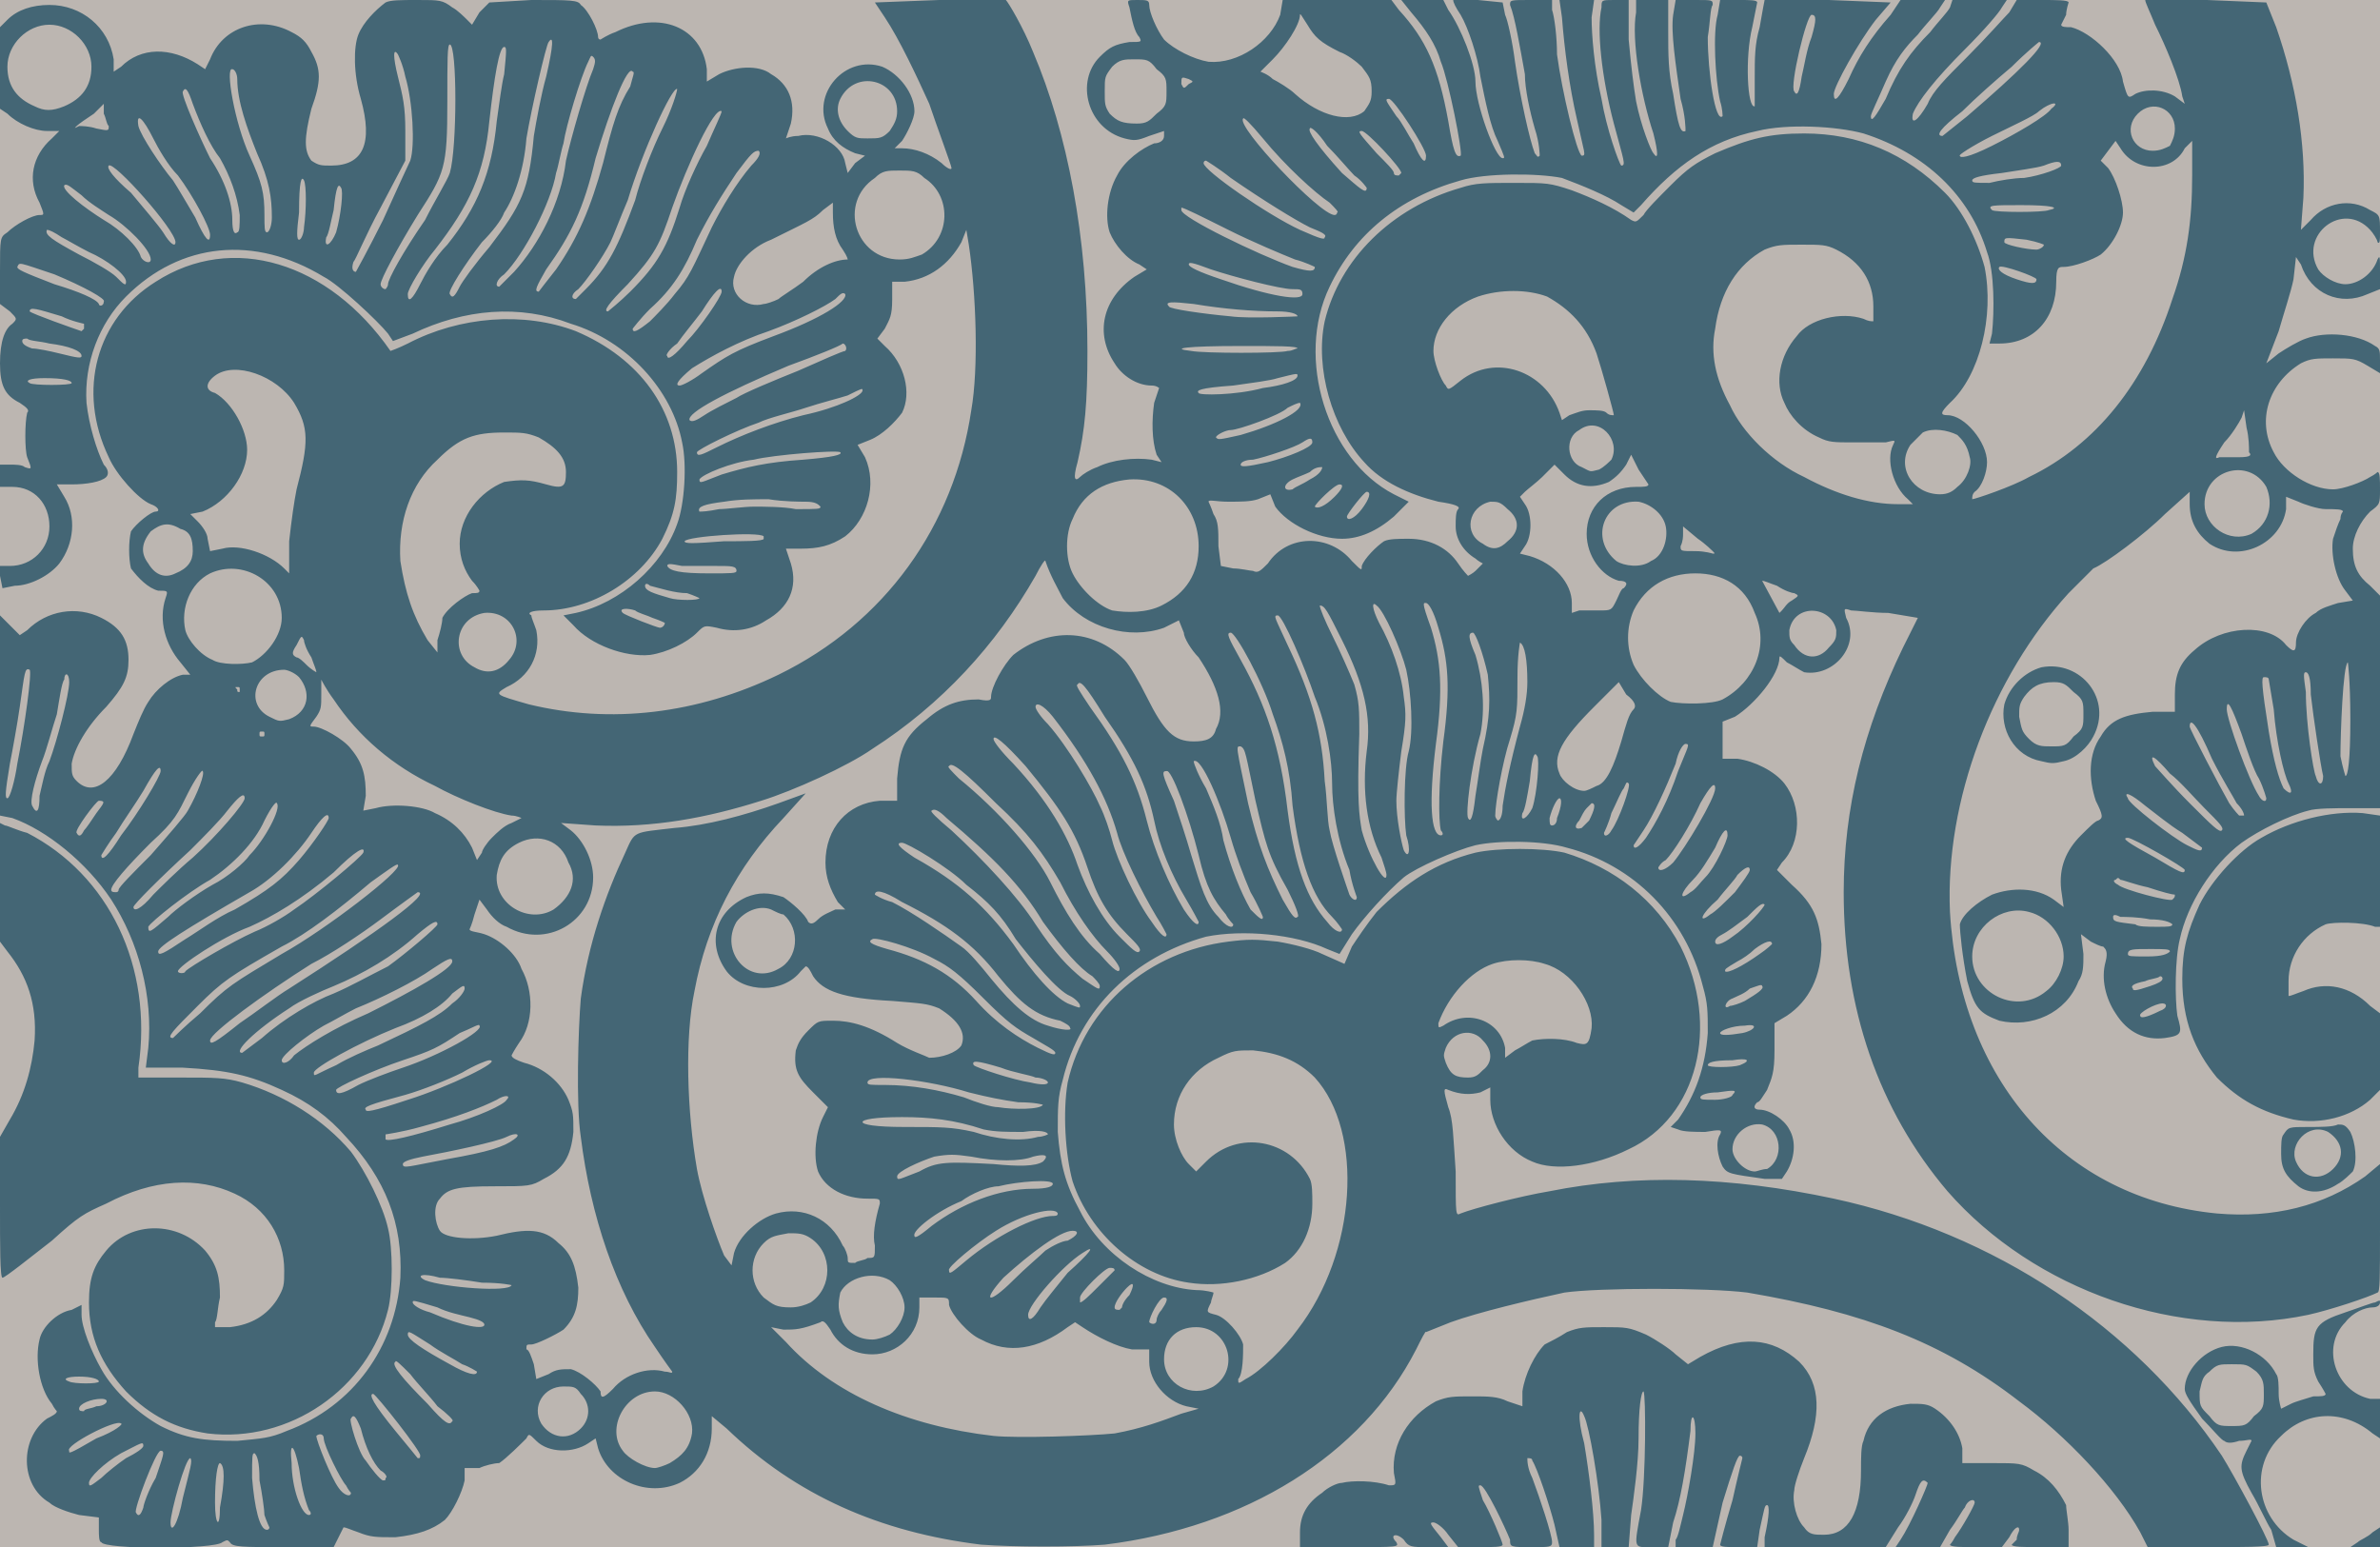 <?xml version="1.0" standalone="no"?>

<!DOCTYPE svg PUBLIC "-//W3C//DTD SVG 20010904//EN"

 "http://www.w3.org/TR/2001/REC-SVG-20010904/DTD/svg10.dtd">

<svg version="1.0" xmlns="http://www.w3.org/2000/svg"

 width="963pt" height="626pt" viewBox="0 0 963 626"

 preserveAspectRatio="xMidYMid meet">

<path fill="#bcb6b1" stroke="none" d="
M0 313

L0 0

L482 0

L963 0

L963 313

L963 626

L482 626

L0 626

L0 313

Z

"/>

<path fill="#446675" stroke="none" d="
M41 624

C40 624 40 621 40 619

L40 614

L32 613

C28 612 22 610 20 608

C8 601 8 582 19 574

C21 573 23 572 23 571

C23 571 22 570 21 568

C16 562 14 550 16 542

C17 537 23 531 29 530

L33 528

L33 532

C33 537 37 547 41 554

C46 563 56 572 65 577

C75 582 82 583 96 583

C106 582 109 582 116 579

C143 569 160 545 162 517

C163 495 156 477 140 460

C133 452 125 446 114 441

C101 435 92 433 74 432

L59 432

L60 424

C62 403 56 381 45 364

C35 349 19 336 5 331

L0 330

L0 289

L0 249

L4 253

L8 257

L11 255

C19 247 31 245 41 250

C49 254 52 259 52 267

C52 274 50 278 43 286

C35 294 30 303 29 309

C29 313 29 314 31 316

C38 323 47 316 54 297

C56 292 58 287 60 284

C63 279 69 274 74 273

L77 273

L73 268

C67 261 64 251 67 242

C68 239 68 239 64 239

C60 238 56 234 53 230

C52 226 52 219 53 215

C55 212 61 207 63 207

C65 207 64 205 61 204

C56 202 47 192 44 185

C31 158 39 129 63 114

C94 94 133 106 158 142

C158 142 161 141 165 139

C186 128 212 126 233 134

C259 145 274 166 274 191

C274 202 273 208 268 218

C259 235 239 247 220 247

C215 247 213 248 215 249

C215 250 216 252 217 255

C219 265 214 274 205 278

C200 281 200 281 214 285

C247 293 282 289 315 273

C358 252 386 213 393 166

C396 149 395 119 392 99

L391 93

L389 98

C384 107 376 113 366 114

L361 114

L361 121

C361 128 360 129 358 133

L355 137

L358 140

C366 147 369 159 365 167

C362 171 357 176 352 178

L347 180

L350 185

C355 196 351 210 342 217

C336 221 331 222 324 222

L318 222

L320 228

C323 238 319 246 310 251

C304 255 297 256 290 254

C285 253 285 253 282 256

C278 260 270 264 263 265

C253 266 239 261 232 253

L228 249

L233 248

C251 244 268 229 274 212

C277 204 278 188 276 179

C272 158 254 138 231 131

C210 123 188 125 167 135

L159 138

L157 135

C153 130 137 115 131 112

C103 95 73 98 51 120

C40 131 34 147 35 163

C36 172 39 182 42 188

C44 190 44 192 43 193

C41 195 35 196 29 196

L23 196

L26 201

C31 209 30 220 24 228

C20 233 12 237 6 237

L1 238

L0 233

L0 229

L4 229

C13 229 20 222 20 213

C20 204 14 197 5 197

L0 197

L0 193

L0 188

L4 188

C6 188 9 188 10 189

C13 190 13 190 11 185

C10 182 10 171 11 167

C12 166 11 165 8 163

C2 160 0 156 0 147

C0 138 2 133 5 131

C7 129 7 129 4 126

L0 123

L0 110

C0 96 0 96 3 94

C6 91 13 87 16 87

C18 87 18 87 16 82

C11 73 13 63 21 56

L24 53

L19 53

C14 53 7 50 3 46

L0 44

L0 27

L0 11

L3 8

C7 4 13 2 20 2

C33 2 44 11 46 24

L46 29

L49 27

C57 19 69 19 80 26

L83 28

L85 24

C90 11 105 6 118 13

C122 15 124 17 126 21

C130 28 130 33 126 44

C123 56 123 61 126 65

C129 67 130 67 134 67

C147 67 151 58 146 40

C143 30 143 19 145 14

C147 9 152 4 156 1

C158 0 162 0 169 0

C178 0 179 0 183 3

C185 4 188 7 189 8

L191 10

L194 5

L198 1

L215 0

C231 0 234 0 235 2

C238 4 242 12 242 15

C242 15 242 16 243 16

C243 16 246 14 249 13

C267 4 284 11 286 28

L286 33

L291 30

C297 27 307 26 312 30

C319 34 322 41 320 50

C319 53 318 56 318 56

C318 56 320 55 323 55

C331 53 341 59 342 66

L343 70

L346 66

L350 63

L346 62

C341 60 337 57 335 52

C328 38 342 22 357 27

C364 30 370 38 370 45

C370 48 367 54 365 57

L362 60

L365 60

C370 60 376 62 381 66

C383 68 385 69 385 68

C385 67 379 51 376 42

C371 31 364 16 358 7

L354 1

L380 0

C394 0 406 0 407 0

C408 1 414 11 418 21

C432 54 440 96 440 142

C440 163 439 174 436 187

C434 194 435 195 437 193

C438 192 441 190 444 189

C450 186 459 185 466 186

L470 187

L468 184

C466 178 466 170 467 163

C468 160 469 157 469 157

C469 157 468 156 466 156

C460 156 454 152 451 147

C443 135 446 121 459 112

L464 109

L461 107

C456 105 451 99 449 94

C447 88 448 78 452 71

C455 65 462 60 467 58

C469 58 471 57 471 55

L471 53

L465 55

C460 57 459 57 455 56

C440 52 435 33 445 23

C449 19 451 18 457 17

C462 17 462 17 461 15

C459 13 458 8 457 3

C456 0 456 0 460 0

C464 0 465 0 465 2

C465 5 468 12 471 16

C475 20 483 24 489 25

C501 26 514 17 518 6

L519 0

L541 0

L563 0

L566 4

C577 16 582 27 586 49

C588 61 589 64 591 63

C592 62 586 32 583 25

C581 18 577 12 571 5

L567 0

L575 0

L584 0

L586 4

C591 11 597 26 597 33

C597 42 605 64 608 64

C609 64 609 64 606 57

C603 51 601 41 599 31

C598 23 594 11 591 6

C589 3 588 1 588 0

C588 0 592 0 598 0

L608 1

L609 6

C610 8 612 17 613 25

C615 39 619 57 621 62

C622 63 622 64 623 63

C623 63 623 58 621 52

C619 45 617 36 617 30

C615 19 613 7 611 2

C611 0 611 0 619 0

L628 0

L628 4

C629 7 630 15 630 22

C632 37 638 62 640 63

C642 63 641 62 638 48

C635 35 633 20 632 7

L631 0

L638 0

L645 0

L644 7

C644 14 645 27 648 40

C650 52 655 66 656 67

C658 67 657 65 653 50

C648 31 646 12 648 3

C648 0 648 0 653 0

L659 0

L659 16

C660 27 661 35 662 41

C664 51 668 61 669 62

C671 65 671 62 669 54

C664 39 660 16 662 5

L662 0

L668 0

L675 0

L675 13

C675 22 675 29 677 38

C679 51 680 54 682 53

C682 52 682 47 680 40

C678 26 676 13 677 6

L678 0

L686 0

C693 0 693 0 693 2

C692 3 692 9 691 15

C691 29 694 50 697 47

C697 47 697 44 696 41

C694 32 693 13 695 6

L696 0

L704 0

C708 0 711 0 711 1

C711 1 710 6 709 11

C706 23 707 44 710 43

C710 43 710 38 710 32

C710 23 710 18 712 11

C713 5 714 0 714 0

C715 0 726 0 740 0

L765 1

L759 8

C752 17 742 35 742 38

C742 42 744 40 748 32

C752 23 757 15 765 6

L769 0

L778 0

L787 0

L785 3

C784 5 779 10 776 14

C771 19 767 24 763 33

C760 40 757 46 757 47

C757 50 759 47 763 40

C768 28 773 21 781 13

C784 9 788 5 789 3

L790 0

L801 0

L812 0

L810 3

C809 5 803 12 795 20

C783 32 776 41 774 46

C773 51 776 49 780 42

C782 37 787 32 796 23

C804 15 811 7 813 5

L816 0

L826 0

C832 0 837 0 837 1

C837 1 836 4 836 6

C835 8 834 10 834 10

C834 11 836 11 838 11

C846 13 858 24 859 33

C861 40 861 40 864 38

C868 36 875 36 880 39

L884 42

L883 39

C882 32 876 18 872 10

C870 5 868 1 868 0

C868 0 879 0 893 0

L917 1

L921 11

C929 34 933 58 932 80

L931 93

L935 89

C941 82 951 80 959 85

C963 87 963 87 963 94

C963 97 963 99 962 98

C962 97 960 94 959 93

C948 81 930 95 938 109

C940 112 945 115 949 115

C954 115 960 111 962 105

C963 103 963 104 963 110

L963 117

L958 119

C947 124 935 119 931 107

L929 104

L928 113

C927 118 924 127 922 134

L917 147

L922 143

C925 141 930 138 933 137

C941 134 954 135 961 140

C963 141 963 142 963 146

L963 151

L958 148

C953 145 952 145 944 145

C937 145 935 145 931 147

C918 155 913 170 920 183

C924 191 935 198 944 198

C948 198 956 195 959 193

C961 192 962 191 962 191

C963 191 963 194 963 198

C963 204 963 204 959 207

C955 211 952 217 952 222

C952 229 954 233 959 237

L963 241

L963 284

L963 327

L951 327

C945 327 937 327 934 328

C926 330 914 336 907 341

C895 350 885 366 882 380

C880 388 880 404 881 411

C883 418 883 419 876 420

C868 421 861 418 856 410

C852 404 850 396 852 389

C853 385 852 384 851 383

C850 383 848 382 846 381

L842 378

L843 386

C843 391 843 394 841 397

C836 410 822 416 809 413

C801 410 799 408 796 397

C794 387 793 377 793 374

C794 370 800 365 806 362

C814 359 824 359 831 364

L835 367

L834 360

C833 351 836 344 842 338

C845 335 848 332 849 332

C851 331 851 330 848 324

C845 315 845 305 850 298

C854 291 860 289 871 288

L880 288

L880 281

C880 273 882 268 888 263

C899 253 918 252 925 261

C928 264 929 264 929 260

C929 256 933 250 937 248

C939 246 943 245 946 244

L952 243

L949 239

C945 234 943 224 944 218

C945 215 946 212 947 210

C947 208 948 207 948 207

C948 206 945 206 941 206

C938 206 932 204 930 203

L925 201

L925 206

C923 220 906 228 894 220

C889 216 886 211 886 204

L886 199

L876 208

C868 216 852 228 847 230

C847 230 842 235 837 240

C806 274 787 324 789 369

C793 437 835 485 897 491

C920 493 940 488 957 476

L963 471

L963 497

C963 517 963 523 962 523

C958 525 943 530 934 532

C882 543 823 522 788 482

C760 449 746 408 746 361

C746 327 754 295 770 262

L776 250

L764 248

C758 248 751 247 749 247

C746 246 746 246 747 250

C753 261 742 274 730 272

C728 271 725 269 723 268

C721 266 720 265 720 266

C720 273 710 285 702 290

L697 292

L697 299

L697 307

L703 307

C710 308 718 312 722 317

C729 326 729 341 721 349

L719 352

L725 358

C734 366 736 372 737 382

C737 395 732 405 723 411

L718 414

L718 425

C718 434 717 436 715 441

C713 444 712 446 711 446

C709 448 710 449 712 449

C716 449 722 453 724 457

C727 462 726 469 723 474

L721 477

L714 477

C700 475 699 475 697 472

C695 468 694 462 696 459

C697 457 696 457 690 458

C686 458 681 458 679 457

L676 456

L679 453

C686 443 690 432 691 418

C691 409 691 406 689 399

C682 371 661 350 634 343

C624 340 606 340 597 342

C589 344 573 351 568 355

C561 361 552 371 547 378

L542 386

L537 384

C524 378 503 376 488 379

C459 387 437 408 430 437

C428 444 428 448 428 458

C429 471 431 479 437 490

C446 508 466 521 484 522

C488 522 491 523 491 523

C491 524 490 526 490 527

C488 531 488 531 492 532

C496 533 502 540 503 544

C503 548 503 556 501 558

C501 560 501 560 504 558

C510 555 520 545 525 538

C549 507 552 458 532 436

C525 429 517 426 507 425

C500 425 499 425 493 428

C482 433 475 443 475 455

C475 461 478 468 481 471

L484 474

L488 470

C501 457 522 461 530 477

C531 479 531 483 531 487

C531 497 527 506 520 511

C509 518 494 521 481 519

C460 516 441 499 434 478

C431 467 430 450 432 438

C439 407 465 385 497 381

C505 380 508 380 517 381

C523 382 531 384 535 386

L544 390

L547 383

C549 380 553 374 557 369

C569 357 581 349 597 345

C606 343 624 343 633 345

C653 351 670 364 680 383

C696 415 687 452 659 465

C645 472 629 474 620 470

C610 466 603 455 603 445

L603 440

L599 442

C595 443 591 443 586 441

C584 440 584 441 586 448

C588 453 588 460 589 474

C589 492 589 492 591 491

C596 489 615 484 627 482

C662 475 700 476 742 485

C807 499 864 537 899 589

C904 597 918 623 918 625

C918 626 907 626 894 626

L869 626

L866 620

C856 602 836 581 817 567

C786 543 754 531 707 523

C691 521 647 521 633 523

C619 526 598 531 587 535

C582 537 577 539 577 539

C577 538 575 542 573 546

C551 589 504 618 447 625

C435 626 410 626 397 625

C356 620 322 605 294 578

L288 573

L288 578

C288 588 283 596 275 600

C262 606 246 599 242 586

L241 582

L238 584

C232 588 222 588 217 583

C214 580 214 580 213 582

C211 584 205 590 202 592

C200 592 196 593 194 594

L188 594

L188 599

C187 604 183 612 180 615

C175 619 169 621 160 622

C152 622 150 622 145 620

C142 619 140 618 139 618

C139 618 138 620 137 622

L135 626

L115 626

C98 626 94 626 93 624

C92 623 92 623 90 624

C87 627 42 627 41 624

Z

M109 618

C109 618 108 616 107 613

C107 611 106 604 105 599

C105 591 104 589 103 588

C102 588 102 589 102 598

C103 610 105 619 108 619

C108 619 109 619 109 618

Z

M74 606

C77 594 78 591 77 590

C75 590 69 612 69 616

C69 621 72 617 74 606

Z

M89 610

C91 599 91 593 89 592

C88 592 87 598 87 608

C87 617 89 619 89 610

Z

M58 610

C58 609 60 603 63 598

C66 589 67 587 65 587

C63 587 54 611 55 612

C56 614 57 613 58 610

Z

M125 611

C123 606 122 601 121 594

C119 584 117 583 118 592

C118 602 122 613 125 613

C126 613 126 612 125 611

Z

M142 604

C142 604 141 603 140 601

C138 599 131 585 131 582

C131 580 129 580 128 581

C128 583 134 598 137 602

C139 605 142 606 142 604

Z

M41 598

C43 596 48 592 51 590

C55 588 58 586 58 585

C58 583 57 584 49 588

C42 592 36 598 36 600

C36 602 37 601 41 598

Z

M156 598

C157 598 156 596 154 595

C151 592 148 586 146 578

C144 573 143 572 142 574

C141 574 145 588 148 591

C150 594 154 599 155 599

C156 599 156 599 156 598

Z

M271 592

C276 589 279 586 280 580

C281 572 273 563 265 563

C253 563 245 578 252 587

C254 590 261 594 265 594

C266 594 269 593 271 592

Z

M170 589

C171 588 152 564 151 564

C149 564 151 568 160 579

C165 585 169 590 169 590

C170 590 170 590 170 589

Z

M39 582

C47 579 50 576 49 576

C47 574 26 585 28 587

C28 588 27 589 39 582

Z

M451 580

C462 578 470 575 478 572

L485 570

L480 569

C472 567 465 559 465 551

L465 546

L458 546

C452 545 444 541 438 537

L435 535

L432 537

C420 546 408 548 397 542

C392 540 385 532 384 528

C384 525 384 525 378 525

L372 525

L372 529

C372 540 363 548 353 548

C345 548 339 544 336 538

C334 535 333 534 332 535

C324 538 322 538 317 538

L312 537

L318 543

C337 564 367 577 402 581

C412 582 441 581 451 580

Z

M235 578

C239 574 239 568 235 564

C233 561 232 561 228 561

C220 561 215 569 219 576

C223 582 230 583 235 578

Z

M183 575

C184 575 181 572 177 569

C174 565 169 560 166 556

C162 552 160 550 160 551

C158 552 163 558 173 568

C180 576 182 577 183 575

Z

M39 569

C43 569 45 566 41 566

C37 566 32 568 32 570

C32 571 33 571 34 571

C34 570 37 570 39 569

Z

M248 562

C253 556 262 553 269 555

C271 555 272 556 272 555

C272 555 269 551 265 545

C249 522 239 492 235 460

C233 447 234 416 235 404

C238 382 245 362 253 345

C257 336 256 337 273 335

C286 334 301 330 315 325

L326 321

L317 331

C298 351 286 374 281 401

C277 420 278 450 282 473

C284 484 290 501 293 508

L296 512

L297 507

C299 500 307 493 314 491

C325 488 336 493 341 504

C342 505 343 508 343 509

C343 511 343 511 346 511

C347 510 350 510 351 509

C354 509 354 509 354 504

C353 500 354 494 356 487

C356 485 356 485 351 485

C342 485 334 481 331 474

C329 468 330 458 333 452

L335 448

L329 442

C323 436 321 433 322 425

C323 422 324 420 327 417

C331 413 331 413 337 413

C344 413 352 415 363 422

C368 425 374 427 376 428

C381 428 387 426 389 423

C391 418 388 413 380 408

C375 406 373 406 361 405

C341 404 333 401 329 395

C328 393 327 391 326 391

C326 391 325 392 324 393

C317 402 301 402 294 393

C286 382 289 369 302 363

C307 361 311 361 317 363

C320 365 326 370 327 373

C328 374 329 374 331 372

C333 370 336 369 338 368

L342 368

L339 365

C336 360 334 355 334 349

C334 335 343 325 356 324

L363 324

L363 315

C364 303 366 298 375 291

C382 285 388 283 396 283

C401 284 401 283 401 282

C401 278 406 269 410 265

C424 254 442 254 455 267

C457 269 461 276 464 282

C471 296 475 300 483 300

C488 300 491 299 492 295

C496 288 493 278 485 266

C482 263 479 258 479 256

L477 251

L471 254

C457 259 439 254 430 242

C428 238 425 233 423 227

C423 226 421 229 419 233

C403 261 381 285 353 303

C343 310 321 320 308 324

C286 331 264 335 241 334

L227 333

L231 336

C236 340 240 348 240 355

C240 373 221 384 205 375

C202 374 199 371 197 368

L194 364

L192 370

C191 374 190 376 190 376

C190 377 193 377 196 378

C202 380 209 386 211 392

C216 401 216 414 210 422

C208 425 207 427 207 427

C207 428 209 429 212 430

C220 432 227 438 230 445

C232 450 232 451 232 458

C231 468 228 473 220 477

C215 480 214 480 200 480

C185 480 181 481 178 485

C175 488 176 495 178 498

C180 501 191 502 201 500

C213 497 220 497 226 503

C231 507 233 512 234 521

C234 528 233 533 228 538

C225 540 217 544 215 544

C213 544 213 544 213 546

C214 546 215 549 216 552

L217 558

L222 556

C225 554 227 554 231 554

C235 555 241 560 243 563

C243 566 244 566 248 562

Z

M491 561

C502 554 497 537 484 537

C476 537 471 542 471 550

C471 560 482 566 491 561

Z

M40 559

C40 558 37 557 32 557

C27 557 25 558 28 559

C30 560 40 560 40 559

Z

M193 555

C193 555 190 553 187 552

C184 550 178 547 174 544

C166 539 165 538 165 540

C165 542 171 546 182 552

C189 556 193 557 193 555

Z

M360 540

C363 538 366 533 366 529

C366 525 363 520 360 518

C353 514 343 517 340 523

C339 528 339 530 341 535

C343 539 347 542 353 542

C355 542 358 541 360 540

Z

M196 536

C196 535 194 534 190 533

C186 532 181 531 177 529

C167 526 167 526 167 527

C167 528 170 530 174 531

C188 537 196 538 196 536

Z

M468 534

C468 533 469 531 470 530

C472 527 473 525 471 525

C469 525 465 533 465 535

C466 536 468 536 468 534

Z

M421 529

C423 526 428 520 432 515

C441 507 444 503 438 507

C430 512 416 528 416 532

C416 535 418 534 421 529

Z

M454 529

C454 528 455 526 457 524

C459 520 459 518 456 521

C454 523 451 527 451 529

C451 530 452 530 453 530

C453 530 454 529 454 529

Z

M328 527

C337 521 337 507 328 501

C325 499 323 499 319 499

C314 500 312 500 309 503

C303 509 303 519 309 525

C313 528 314 529 320 529

C323 529 326 528 328 527

Z

M444 521

C448 517 451 514 451 514

C451 513 450 513 449 513

C447 513 437 523 437 525

C437 526 437 527 437 527

C438 527 441 524 444 521

Z

M423 506

C426 504 430 502 432 502

C436 500 437 498 434 498

C429 498 417 507 406 517

C397 527 400 528 410 518

C415 513 421 508 423 506

Z

M207 520

C207 520 203 519 195 519

C189 518 181 517 178 517

C171 515 168 516 172 518

C180 521 206 523 207 520

Z

M391 510

C403 500 419 492 426 492

C427 492 428 492 428 491

C427 488 414 491 403 498

C395 503 383 513 384 514

C384 516 385 515 391 510

Z

M377 496

C389 487 404 481 418 481

C424 481 426 480 426 479

C426 477 412 478 404 480

C400 480 393 483 389 486

C379 490 369 498 370 500

C370 501 371 501 377 496

Z

M372 474

C379 470 383 470 402 471

C412 472 419 472 422 470

C425 467 422 467 418 468

C413 470 403 470 393 468

C386 467 384 467 378 468

C372 470 363 474 363 476

C363 478 364 477 372 474

Z

M715 473

C722 469 721 457 713 455

C707 454 701 459 701 465

C701 469 706 474 710 474

C711 474 713 473 715 473

Z

M181 469

C198 466 204 464 208 461

C211 459 209 458 205 460

C201 462 182 466 171 468

C166 469 163 470 163 471

C163 473 165 472 181 469

Z

M182 455

C193 452 204 447 205 445

C207 443 204 443 201 445

C195 448 185 452 170 456

C163 458 156 459 156 459

C156 460 156 460 156 461

C157 462 166 460 182 455

Z

M420 460

C422 460 424 459 424 459

C424 458 421 457 414 458

C407 458 403 458 398 457

C386 453 376 452 365 452

C354 452 349 453 349 454

C349 455 354 456 366 456

C381 456 385 456 394 458

C403 461 413 462 420 460

Z

M165 445

C181 440 204 429 198 429

C197 429 192 431 187 434

C181 437 171 441 164 443

C149 447 147 448 148 449

C148 450 150 450 165 445

Z

M422 447

C422 447 419 446 412 446

C405 445 400 444 392 442

C376 437 351 434 351 438

C351 439 352 439 358 439

C369 439 380 441 390 444

C395 446 401 448 404 448

C410 449 421 449 422 447

Z

M701 443

C703 441 702 441 695 442

C691 442 688 443 688 444

C688 445 689 445 694 445

C697 445 701 444 701 443

Z

M163 432

C178 427 196 417 194 415

C194 414 191 416 186 418

C177 424 175 425 163 429

C151 433 136 440 136 441

C136 443 138 443 145 439

C149 437 157 434 163 432

Z

M424 438

C424 437 421 436 419 436

C417 435 410 434 405 432

C395 429 393 429 394 431

C395 432 410 437 417 438

C421 439 424 439 424 438

Z

M600 433

C604 430 604 425 600 421

C596 416 588 417 585 424

C584 427 584 427 585 430

C587 435 589 436 594 436

C597 436 598 435 600 433

Z

M136 431

C141 428 148 425 153 423

C170 415 178 411 183 406

C186 404 188 401 188 400

C188 398 187 399 183 402

C179 407 171 412 160 416

C145 422 127 432 127 434

C127 436 127 435 136 431

Z

M704 431

C709 429 707 428 701 429

C693 429 691 430 691 431

C691 432 701 432 704 431

Z

M119 427

C124 423 135 416 149 410

C167 401 183 392 183 389

C183 387 181 388 175 392

C168 397 154 404 144 408

C140 410 135 413 131 415

C124 419 114 427 114 429

C114 431 117 430 119 427

Z

M620 421

C625 420 633 420 638 422

C642 423 643 423 644 416

C645 406 636 393 625 390

C619 388 610 388 604 390

C595 393 586 403 582 414

C582 416 582 416 584 415

C594 408 607 413 609 424

L609 428

L613 425

C615 424 618 422 620 421

Z

M427 426

C427 425 423 423 418 420

C411 416 408 414 398 404

C388 394 384 391 378 388

C369 383 354 379 353 380

C351 381 352 382 359 384

C374 388 385 394 395 405

C403 414 412 420 420 424

C426 427 427 427 427 426

Z

M106 420

C115 412 127 405 135 402

C142 399 149 395 157 391

C164 386 177 375 177 374

C177 372 175 373 169 378

C159 387 147 394 135 399

C130 401 121 405 117 408

C103 417 94 426 98 426

C98 426 102 423 106 420

Z

M97 414

C103 410 112 403 117 400

C153 377 175 361 169 361

C169 361 162 366 154 372

C146 378 134 386 126 390

C107 402 85 418 85 421

C85 423 87 422 97 414

Z

M81 410

C92 399 94 398 114 386

C132 376 163 352 161 350

C161 349 157 352 150 357

C137 368 124 378 114 383

C93 395 90 397 80 407

C70 417 67 420 70 420

C70 420 75 415 81 410

Z

M705 418

C710 417 712 414 706 415

C701 415 696 417 696 418

C696 419 699 419 705 418

Z

M433 416

C433 415 431 414 429 413

C419 411 413 406 404 395

C394 382 383 374 365 365

C357 360 354 360 354 362

C354 362 357 364 361 365

C369 369 382 378 389 383

C392 385 397 391 401 396

C410 407 417 413 424 415

C430 417 434 417 433 416

Z

M874 409

C877 408 877 406 875 406

C872 406 865 410 866 411

C866 412 868 412 874 409

Z

M437 407

C437 406 435 404 433 403

C428 401 418 389 411 380

C405 370 400 365 391 358

C384 351 367 341 365 341

C362 341 364 343 370 347

C388 357 399 367 410 382

C418 394 426 403 432 406

C437 408 437 408 437 407

Z

M706 405

C711 402 714 400 713 399

C713 398 711 399 708 400

C706 402 703 403 701 404

C698 405 697 409 700 407

C701 407 704 406 706 405

Z

M828 401

C832 398 835 392 835 387

C835 379 829 371 821 369

C810 366 798 375 798 387

C798 402 816 411 828 401

Z

M870 399

C873 398 875 397 875 396

C875 395 874 395 874 395

C873 396 870 396 868 397

C863 398 862 399 863 400

C863 401 864 401 870 399

Z

M445 399

C445 398 443 396 442 395

C437 392 430 384 422 373

C413 358 402 347 383 331

C380 328 378 327 377 328

C376 328 379 331 385 336

C398 348 412 363 419 374

C427 386 432 391 438 396

C444 400 445 401 445 399

Z

M75 393

C77 391 94 381 103 377

C108 375 115 371 119 368

C128 362 146 347 147 345

C148 342 144 344 135 353

C122 364 110 371 101 375

C90 379 72 391 72 393

C72 394 75 394 75 393

Z

M315 392

C323 388 324 376 317 370

C316 370 314 369 312 368

C307 366 301 369 298 373

C291 385 303 399 315 392

Z

M712 386

C715 384 717 382 717 382

C717 380 714 381 710 384

C708 386 705 388 703 389

C698 392 698 392 698 393

C699 394 705 391 712 386

Z

M453 392

C453 391 451 388 448 385

C442 379 435 369 429 357

C422 345 416 337 403 325

C390 312 385 308 384 310

C383 310 385 312 388 315

C404 328 419 345 425 357

C431 369 437 379 445 386

C451 393 453 394 453 392

Z

M878 385

C878 384 876 384 870 384

C863 384 861 384 861 386

C861 387 862 387 869 387

C875 387 877 386 878 385

Z

M75 380

C80 377 88 371 95 368

C109 360 114 356 121 348

C127 341 133 332 133 331

C133 328 130 331 126 337

C120 346 110 356 101 361

C75 376 64 383 64 385

C64 387 66 386 75 380

Z

M456 378

C448 370 444 363 440 351

C435 336 429 327 415 310

C406 300 402 297 402 299

C402 300 405 304 410 309

C424 324 432 338 436 350

C440 361 446 372 453 379

C458 384 460 386 461 385

C462 384 460 382 456 378

Z

M701 379

C707 375 714 367 714 366

C713 365 711 367 707 371

C703 374 699 377 697 378

C695 379 694 380 694 381

C694 383 697 382 701 379

Z

M472 378

C472 378 470 374 468 371

C462 361 454 345 452 337

C448 323 440 308 426 290

C422 285 419 284 419 286

C419 287 421 290 424 293

C432 302 442 319 445 326

C447 330 449 336 450 340

C452 348 460 365 466 373

C470 379 472 380 472 378

Z

M68 371

C71 368 79 362 86 358

C92 355 99 349 101 346

C107 340 114 327 112 325

C112 324 110 326 107 332

C103 341 94 350 85 356

C76 361 61 373 60 375

C60 378 61 377 68 371

Z

M543 376

C543 376 541 373 539 371

C531 363 526 349 523 326

C522 311 519 300 515 289

C511 276 500 256 498 256

C496 256 497 258 502 267

C512 285 518 302 521 328

C524 351 529 364 537 373

C540 377 543 378 543 376

Z

M499 374

C499 374 497 372 496 370

C491 364 488 359 485 346

C481 330 474 311 472 312

C470 312 470 313 475 324

C477 330 480 339 482 346

C486 359 488 366 493 371

C496 375 499 376 499 374

Z

M879 374

C878 373 875 372 870 372

C865 371 860 371 858 371

C856 370 855 370 855 371

C855 373 856 373 864 374

C865 375 869 375 873 375

C877 375 879 375 879 374

Z

M485 373

C485 373 483 369 480 364

C474 354 469 342 467 332

C464 318 459 307 447 290

C439 277 437 275 436 277

C435 277 437 280 441 286

C454 304 460 316 464 332

C467 344 473 358 479 368

C483 374 485 375 485 373

Z

M511 371

C511 371 509 366 506 361

C503 354 500 346 498 339

C494 325 486 306 483 308

C483 309 485 314 488 319

C491 326 494 333 495 340

C498 351 502 361 506 368

C509 371 511 373 511 371

Z

M521 360

C513 346 512 341 508 324

C504 305 504 303 502 302

C500 302 500 301 505 325

C509 342 513 352 519 364

C523 371 524 372 525 371

C526 371 524 366 521 360

Z

M702 361

C705 357 708 353 708 352

C708 350 706 351 703 354

C702 356 698 360 695 364

C688 370 687 374 692 370

C694 369 698 365 702 361

Z

M224 368

C231 363 234 356 230 349

C227 340 218 337 210 341

C204 344 202 348 201 354

C200 366 214 374 224 368

Z

M62 362

C65 359 72 352 78 347

C88 338 99 325 99 323

C99 320 96 323 92 328

C89 332 82 339 77 344

C65 355 54 366 54 367

C54 369 57 368 62 362

Z

M880 362

C879 362 875 361 869 359

C864 358 859 356 858 356

C857 355 857 355 856 356

C855 356 855 357 857 358

C859 360 878 365 879 364

C880 363 880 363 880 362

Z

M549 363

C549 363 547 358 546 352

C541 340 539 326 539 317

C539 308 537 294 532 282

C528 270 519 249 517 249

C515 249 516 250 521 261

C531 282 535 297 536 316

C537 323 537 332 538 336

C539 342 545 359 546 362

C547 364 549 365 549 363

Z

M690 355

C694 351 699 340 699 338

C699 334 697 336 694 343

C691 348 688 353 685 356

C680 361 679 365 684 361

C686 360 688 357 690 355

Z

M48 360

C48 359 54 353 61 346

C68 338 75 330 76 328

C80 321 83 313 82 312

C82 311 79 315 76 321

C72 329 71 332 61 341

C51 351 45 358 45 360

C45 361 46 361 47 361

C47 361 48 361 48 360

Z

M561 354

C561 353 560 350 559 347

C553 335 551 320 553 304

C555 290 552 277 543 259

C537 247 536 245 534 245

C534 246 536 251 539 257

C542 263 546 272 548 277

C550 284 550 287 550 297

C549 325 550 330 551 336

C554 347 561 359 561 354

Z

M884 352

C884 351 863 339 861 339

C858 339 861 341 872 347

C882 353 884 354 884 352

Z

M677 349

C682 343 694 323 694 319

C694 316 692 318 688 325

C684 334 677 345 674 348

C672 349 671 351 671 351

C671 353 674 352 677 349

Z

M199 339

C201 337 204 334 207 333

C209 332 211 331 211 331

C211 331 209 330 207 330

C200 329 185 323 176 318

C159 310 145 298 135 283

C132 279 130 275 130 275

C130 275 130 278 130 281

C130 286 130 287 128 290

C125 294 125 294 127 294

C130 294 139 299 142 303

C147 309 148 314 148 322

L147 328

L152 327

C159 325 171 326 176 329

C183 332 188 337 191 343

L193 348

L195 345

C195 344 197 341 199 339

Z

M49 338

C56 329 65 314 65 312

C65 309 63 311 58 320

C55 325 50 332 47 337

C44 341 41 346 41 346

C41 349 44 346 49 338

Z

M569 338

C568 331 568 311 570 304

C572 296 571 280 569 271

C567 263 560 247 557 245

C555 243 555 246 558 252

C563 261 567 272 568 282

C569 289 569 292 567 304

C566 312 565 321 565 324

C565 331 567 341 568 344

C570 348 571 344 569 338

Z

M891 343

C891 343 887 340 883 337

C878 334 872 329 868 326

C862 321 859 320 861 323

C861 325 879 339 885 342

C889 344 891 345 891 343

Z

M666 339

C670 333 675 324 679 312

C683 302 684 301 682 301

C681 301 679 304 678 309

C674 319 669 330 665 336

C663 339 661 342 661 342

C661 344 663 343 666 339

Z

M34 336

C35 335 37 332 39 329

C42 325 43 324 40 324

C39 324 30 336 31 337

C32 339 33 338 34 336

Z

M583 336

C582 332 582 317 584 300

C587 278 586 267 582 254

C580 247 578 244 577 244

C576 244 575 243 579 254

C583 267 584 279 581 301

C578 325 579 338 583 338

C584 338 584 337 583 336

Z

M652 336

C655 332 660 318 659 317

C658 316 658 317 657 319

C656 320 654 325 652 329

C651 333 649 337 649 337

C649 339 651 338 652 336

Z

M892 327

C888 323 882 316 878 313

C872 306 869 304 872 310

C873 311 879 318 886 325

C895 334 898 337 899 336

C900 335 898 333 892 327

Z

M643 332

C645 328 646 325 644 325

C644 325 643 326 642 327

C641 328 640 330 639 332

C637 334 637 336 640 335

C640 335 642 333 643 332

Z

M630 331

C632 326 632 323 631 323

C630 323 628 327 627 331

C627 333 627 334 628 334

C629 334 630 333 630 331

Z

M597 322

C598 316 599 308 600 303

C603 290 603 283 602 273

C600 264 597 256 596 256

C594 256 594 258 597 265

C600 275 601 287 599 297

C595 311 593 329 594 331

C595 333 596 331 597 322

Z

M608 326

C609 319 611 309 615 294

C617 287 618 281 618 276

C618 267 617 261 615 260

C615 260 614 265 614 274

C614 287 614 289 611 299

C608 308 605 325 605 330

C605 331 606 332 606 332

C607 332 608 330 608 326

Z

M620 327

C622 321 623 307 622 306

C621 304 620 305 619 316

C618 322 617 328 616 329

C615 333 618 331 620 327

Z

M908 330

C908 329 907 327 905 325

C904 323 899 315 895 307

C889 293 886 290 886 294

C886 295 898 318 902 325

C904 328 906 330 906 330

C907 330 908 330 908 330

Z

M16 322

C17 318 18 312 20 308

C23 300 28 281 28 276

C28 272 26 272 26 275

C25 276 24 283 23 289

C21 295 19 303 17 308

C14 316 12 324 13 326

C15 330 16 328 16 322

Z

M917 323

C917 323 916 319 914 315

C912 312 909 303 907 297

C903 286 901 282 901 287

C901 291 910 316 914 322

C915 324 917 325 917 323

Z

M7 309

C10 294 13 272 12 271

C10 270 10 272 8 286

C7 293 5 304 4 309

C2 321 2 323 3 323

C4 323 6 316 7 309

Z

M926 317

C924 313 921 300 920 287

C919 281 918 275 918 275

C918 274 917 274 916 274

C915 274 915 277 918 296

C920 308 922 315 924 319

C927 322 928 321 926 317

Z

M646 318

C650 317 653 310 656 300

C658 293 659 289 661 287

C662 286 662 284 658 281

L655 276

L645 286

C632 299 628 306 631 313

C632 316 637 320 641 320

C642 320 644 319 646 318

Z

M940 314

C939 310 936 290 935 281

C935 274 934 272 933 272

C932 272 932 273 933 280

C933 293 936 312 937 314

C938 318 940 318 940 314

Z

M951 291

C951 275 950 268 950 268

C948 269 947 297 947 306

C948 311 949 314 949 314

C950 314 951 308 951 291

Z

M107 297

C107 296 107 296 106 296

C105 296 105 296 105 297

C105 298 105 298 106 298

C107 298 107 298 107 297

Z

M117 291

C125 288 126 280 121 274

C119 272 116 271 115 271

C103 271 99 285 109 290

C113 292 113 292 117 291

Z

M697 283

C710 276 716 261 710 248

C706 237 697 232 686 232

C675 232 666 237 661 247

C658 254 658 262 661 269

C664 275 671 282 676 284

C681 285 693 285 697 283

Z

M97 279

C97 278 97 278 96 278

C95 278 95 278 96 279

C96 280 96 280 97 280

C97 280 97 280 97 279

Z

M126 266

C124 263 123 260 123 259

C122 257 122 257 120 261

C118 264 118 265 120 266

C121 266 123 268 124 269

C126 271 128 272 128 272

C128 271 127 269 126 266

Z

M206 267

C213 259 207 247 196 248

C184 250 182 265 192 270

C197 273 202 272 206 267

Z

M102 268

C108 265 114 257 114 250

C114 235 98 226 85 232

C77 236 73 246 75 255

C76 259 81 265 86 267

C89 269 98 269 102 268

Z

M740 262

C743 259 743 258 743 255

C741 245 726 244 724 255

C724 258 724 259 726 261

C730 267 736 267 740 262

Z

M179 250

C181 246 188 241 191 240

C193 240 194 240 194 239

C194 239 193 237 191 235

C188 231 186 226 186 220

C186 209 194 199 204 195

C211 194 214 194 221 196

C228 198 229 197 229 191

C229 185 225 181 218 177

C213 175 211 175 204 175

C192 175 186 177 177 186

C166 196 161 211 162 227

C164 240 167 249 173 259

L177 264

L177 259

C178 256 179 252 179 250

Z

M269 252

C269 252 267 251 264 250

C262 249 258 248 257 247

C254 246 250 246 252 248

C253 249 266 254 267 254

C268 254 269 253 269 252

Z

M470 245

C480 240 485 232 485 221

C485 205 473 193 457 194

C446 195 438 200 434 210

C431 216 431 226 434 232

C437 238 444 245 450 247

C456 248 464 248 470 245

Z

M647 247

C652 247 652 247 654 243

C655 241 656 238 657 238

C659 236 658 235 655 235

C648 233 642 225 642 216

C642 205 650 197 662 197

C665 197 667 197 667 196

C667 196 665 193 663 190

L660 184

L658 188

C656 191 654 193 651 195

C644 198 638 197 633 192

L629 188

L624 193

C622 195 618 198 617 199

L615 201

L617 204

C620 208 620 217 617 221

L615 224

L619 225

C629 228 636 236 636 244

L636 248

L639 247

C641 247 645 247 647 247

Z

M721 247

C722 246 723 244 725 243

C728 241 728 241 726 240

C725 240 722 239 719 237

C716 236 714 235 713 235

C713 235 720 248 720 248

C720 248 721 247 721 247

Z

M283 242

C283 242 281 241 278 240

C273 240 267 238 263 237

C262 236 261 236 261 237

C261 239 264 240 271 242

C274 243 283 243 283 242

Z

M71 232

C76 230 78 227 78 223

C78 218 77 215 73 214

C68 211 65 212 61 215

C57 220 57 224 60 228

C63 233 67 234 71 232

Z

M597 231

C599 229 600 228 600 228

C600 228 598 227 597 226

C592 223 589 218 589 213

C589 210 589 207 590 206

C591 205 589 204 582 203

C570 200 559 195 552 187

C539 173 532 149 536 130

C542 105 563 84 591 76

C597 74 601 74 613 74

C626 74 627 74 636 77

C644 80 653 84 660 89

C662 90 662 90 665 87

C666 85 671 80 676 75

C683 68 686 66 694 62

C708 56 716 54 730 54

C752 54 771 62 787 78

C794 85 800 97 803 108

C807 128 801 152 789 163

C785 167 785 168 788 168

C795 168 804 179 804 187

C804 191 802 197 799 199

C798 200 798 201 798 202

C799 202 814 197 821 193

C848 180 868 155 879 121

C885 104 887 89 887 71

L887 57

L884 60

C879 70 864 70 858 60

L856 57

L853 61

L850 65

L853 68

C856 72 859 81 859 86

C859 91 855 99 850 103

C847 105 839 108 835 108

C833 108 832 108 832 114

C832 129 823 139 809 139

L805 139

L806 135

C807 126 807 110 804 102

C797 79 779 62 754 54

C743 51 723 50 711 53

C692 57 678 67 664 83

L661 86

L656 83

C650 79 640 75 632 72

C622 70 601 70 591 73

C566 80 548 95 538 116

C524 145 537 186 564 200

L570 203

L564 209

C557 215 550 218 543 218

C533 218 521 212 516 205

L514 200

L509 202

C506 203 502 203 497 203

C492 203 489 202 489 203

C489 203 490 205 491 208

C493 211 493 214 493 221

L494 229

L499 230

C502 230 506 231 507 231

C509 232 510 231 513 228

C521 216 538 216 547 227

C551 231 551 231 551 229

C552 226 557 221 560 219

C562 218 566 218 570 218

C579 218 586 222 590 228

C592 231 594 233 594 233

C594 233 596 232 597 231

Z

M120 198

C125 179 125 173 119 163

C112 152 95 146 87 152

C83 155 83 158 87 159

C94 163 100 174 100 182

C100 192 92 203 82 207

L77 208

L80 211

C82 213 84 216 84 218

L85 223

L90 222

C97 220 109 224 115 230

L117 232

L117 219

C118 210 119 203 120 198

Z

M298 231

C298 229 296 229 290 229

C286 229 280 229 276 229

C271 228 270 228 270 229

C271 231 275 232 287 232

C296 232 298 232 298 231

Z

M668 227

C673 225 675 218 674 213

C673 208 668 204 663 203

C649 202 643 218 654 227

C657 229 664 230 668 227

Z

M693 223

C693 223 690 220 687 218

L681 213

L681 216

C681 217 681 219 680 221

C680 223 680 223 686 223

C690 223 693 224 693 224

C694 224 694 224 693 223

Z

M610 219

C615 215 615 210 610 206

C607 203 606 203 603 203

C594 205 592 216 600 220

C604 223 607 222 610 219

Z

M309 218

C309 218 309 218 309 217

C307 215 278 217 277 219

C277 220 280 220 293 219

C301 219 309 219 309 218

Z

M911 216

C918 212 920 204 917 197

C910 185 892 190 892 204

C892 213 902 220 911 216

Z

M551 206

C554 202 555 199 553 199

C552 199 545 208 545 209

C545 211 548 210 551 206

Z

M305 205

C309 205 317 205 322 206

C331 206 332 206 332 205

C331 204 330 203 326 203

C324 203 317 203 311 202

C305 202 299 202 293 203

C285 204 282 205 283 207

C284 207 286 207 291 206

C294 206 301 205 305 205

Z

M540 201

C543 198 544 196 542 196

C540 196 532 204 532 205

C533 206 536 205 540 201

Z

M772 202

C766 197 763 186 766 180

C767 178 767 178 763 179

C761 179 755 179 750 179

C742 179 740 179 736 177

C729 174 724 168 722 163

C718 155 720 144 727 136

C732 129 745 126 754 129

C756 130 757 130 758 130

C758 129 758 127 758 124

C758 114 753 106 743 101

C739 99 737 99 729 99

C721 99 719 99 714 101

C703 107 696 118 694 133

C692 143 694 153 700 164

C705 175 717 187 730 193

C743 200 756 204 768 204

L774 204

L772 202

Z

M792 197

C796 194 798 188 797 185

C796 180 794 178 792 176

C788 174 782 173 778 175

C777 176 775 178 773 180

C767 189 774 200 785 200

C788 200 790 199 792 197

Z

M530 194

C534 192 535 190 535 189

C534 189 532 189 530 191

C528 192 525 193 523 194

C519 196 519 199 523 198

C524 197 527 196 530 194

Z

M292 192

C302 189 310 187 325 186

C337 185 341 184 340 183

C339 182 313 184 305 186

C296 187 284 192 283 194

C283 196 284 195 292 192

Z

M647 190

C649 189 651 187 652 186

C656 178 647 168 639 174

C633 177 634 187 640 189

C644 191 643 191 647 190

Z

M513 187

C521 185 531 181 531 179

C531 177 530 177 527 179

C524 181 512 185 507 186

C504 186 502 187 502 188

C502 189 504 189 513 187

Z

M906 185

C911 185 911 184 910 183

C910 181 910 177 909 173

L908 166

L907 169

C906 171 903 176 900 179

C896 185 896 186 898 185

C899 185 903 185 906 185

Z

M290 181

C300 176 313 171 325 168

C339 165 349 160 349 158

C349 157 349 157 343 160

C340 161 332 163 326 165

C320 167 311 169 307 171

C298 174 282 182 282 183

C282 185 284 184 290 181

Z

M502 176

C516 172 528 166 526 163

C525 163 523 164 521 165

C518 168 501 174 498 174

C496 174 492 176 492 177

C493 178 493 178 502 176

Z

M298 161

C301 159 313 154 323 150

C332 146 341 142 342 142

C343 141 342 139 341 139

C340 140 330 144 319 148

C293 159 278 167 279 170

C280 171 282 170 285 168

C288 166 294 163 298 161

Z

M643 166

C646 166 649 166 650 167

C651 168 652 168 653 168

C653 167 648 149 646 143

C642 132 635 125 626 120

C618 117 607 117 598 120

C587 124 580 133 580 142

C580 146 583 154 585 156

C586 158 586 158 591 154

C605 143 625 150 631 167

L632 170

L635 168

C638 167 640 166 643 166

Z

M511 157

C519 156 525 154 525 152

C525 151 525 151 517 153

C514 154 506 155 499 156

C485 157 484 158 485 159

C485 160 500 160 511 157

Z

M29 155

C29 154 26 153 18 153

C12 153 10 154 12 155

C13 156 29 156 29 155

Z

M284 151

C294 144 297 142 313 136

C332 129 343 122 342 119

C341 118 340 119 338 121

C334 124 322 130 311 134

C299 138 288 144 280 149

C274 154 273 156 275 156

C276 156 280 154 284 151

Z

M33 144

C33 142 28 140 20 139

C16 138 12 138 11 137

C10 137 9 137 9 138

C9 139 10 140 13 141

C15 141 20 142 24 143

C32 145 33 145 33 144

Z

M278 138

C283 133 292 120 292 118

C292 115 289 118 284 126

C281 130 276 136 274 139

C271 141 269 144 270 144

C270 146 273 144 278 138

Z

M521 142

C523 142 524 141 525 141

C525 140 517 140 502 140

C480 140 473 141 482 142

C487 143 518 143 521 142

Z

M34 133

C34 132 34 131 34 131

C34 131 29 130 25 128

C15 125 12 124 12 126

C13 127 30 133 33 134

C33 134 34 133 34 133

Z

M263 130

C265 128 270 123 273 119

C279 112 280 109 288 92

C292 84 298 74 304 67

C307 64 308 62 307 61

C305 61 304 62 298 70

C292 79 287 87 282 97

C277 109 272 117 263 125

C259 129 256 133 256 133

C256 135 258 134 263 130

Z

M525 128

C525 127 522 126 517 126

C507 126 495 125 483 123

C474 122 471 122 473 124

C473 125 487 127 498 128

C505 129 525 128 525 128

Z

M255 118

C266 107 270 100 275 84

C277 77 282 66 286 59

C289 52 292 46 292 45

C289 43 278 67 272 84

C267 99 265 103 254 115

C246 123 244 126 246 126

C246 126 251 122 255 118

Z

M42 122

C43 121 34 116 22 111

C7 106 8 106 7 108

C7 109 9 110 22 115

C32 118 39 121 40 123

C40 124 42 124 42 122

Z

M315 121

C316 120 321 117 325 114

C331 108 338 105 343 105

C343 105 343 104 341 101

C338 97 337 92 337 86

L337 82

L333 85

C329 89 326 90 312 97

C304 100 298 107 297 112

C295 119 302 125 309 123

C310 123 313 122 315 121

Z

M170 115

C172 111 176 104 181 99

C193 84 199 70 201 49

C202 42 203 34 204 30

C205 20 205 19 204 19

C202 19 200 31 198 49

C196 70 190 83 176 101

C171 107 165 117 165 119

C165 123 167 121 170 115

Z

M237 117

C246 108 250 100 257 81

C259 73 264 60 268 52

C272 44 274 37 274 36

C272 35 260 61 254 81

C251 88 248 96 247 98

C244 104 237 114 234 117

C231 119 231 121 233 121

C233 121 235 119 237 117

Z

M186 116

C187 114 192 107 198 100

C211 83 214 77 216 55

C217 49 219 38 221 31

C224 18 224 14 222 17

C221 18 215 44 213 56

C212 69 208 80 204 86

C203 89 199 94 195 98

C188 107 181 118 182 119

C183 121 184 120 186 116

Z

M527 119

C527 117 526 117 523 117

C518 117 499 112 490 109

C482 106 481 106 481 107

C481 108 485 110 494 113

C514 120 527 122 527 119

Z

M225 109

C234 96 239 84 244 66

C248 50 250 43 255 35

C256 31 257 29 256 29

C254 26 247 44 241 64

C236 85 231 95 221 109

C217 116 216 118 218 118

C218 118 221 114 225 109

Z

M157 115

C157 113 163 102 172 89

C176 81 181 73 182 70

C185 60 185 18 182 18

C181 18 181 24 181 41

C181 68 180 70 169 87

C161 100 154 113 154 115

C154 116 155 117 156 117

C156 117 157 116 157 115

Z

M208 110

C218 99 227 82 229 65

C231 56 237 35 240 28

C241 25 241 24 240 23

C239 22 239 23 238 25

C235 31 229 51 228 58

C227 61 226 67 225 70

C223 82 212 103 204 111

C201 113 200 116 202 116

C202 116 205 113 208 110

Z

M51 114

C51 111 43 105 36 102

C32 100 27 97 25 96

C22 94 20 93 19 93

C18 95 21 97 32 103

C38 106 45 110 47 112

C50 115 51 116 51 114

Z

M824 113

C824 112 810 107 809 108

C808 109 810 111 816 113

C822 115 824 115 824 113

Z

M155 89

C160 78 165 67 166 65

C168 59 167 41 164 31

C163 26 161 22 161 22

C159 19 159 23 161 31

C163 39 164 43 164 53

L164 65

L154 84

C148 95 144 105 143 106

C142 109 143 110 144 110

C144 110 149 101 155 89

Z

M532 108

C532 108 528 106 524 105

C519 103 507 98 497 93

C487 88 479 84 478 84

C478 84 478 85 478 85

C478 88 509 103 523 108

C530 110 532 110 532 108

Z

M61 105

C61 101 51 91 44 87

C41 85 36 82 33 79

C29 76 27 74 26 75

C25 77 34 84 42 89

C49 93 56 100 57 104

C58 106 61 107 61 105

Z

M373 103

C385 96 385 79 374 72

C371 69 369 69 364 69

C359 69 357 69 354 72

C339 82 346 105 364 105

C368 105 370 104 373 103

Z

M827 99

C827 99 825 98 820 97

C811 96 811 96 811 98

C811 99 820 101 824 101

C825 101 827 100 827 99

Z

M71 98

C71 93 46 65 44 67

C43 68 46 72 53 78

C58 84 64 91 66 94

C69 99 71 100 71 98

Z

M136 94

C138 87 139 77 138 76

C137 74 136 75 135 85

C134 89 133 95 132 96

C131 101 134 99 136 94

Z

M85 95

C85 92 78 79 72 71

C68 67 64 60 62 56

C58 48 55 45 56 51

C57 55 65 67 70 73

C72 76 76 83 79 88

C83 97 85 99 85 95

Z

M123 92

C124 85 124 75 123 73

C122 71 121 73 121 86

C120 94 120 97 121 97

C122 97 123 94 123 92

Z

M536 96

C537 95 535 94 530 92

C524 89 511 81 498 72

C493 68 488 65 488 65

C487 65 487 66 487 66

C487 69 513 87 526 93

C535 97 536 97 536 96

Z

M97 87

C96 79 93 71 89 64

C85 59 81 50 78 42

C76 36 75 35 74 37

C73 38 81 56 85 64

C91 73 94 82 94 89

C94 94 95 95 96 94

C97 94 97 91 97 87

Z

M110 88

C110 80 109 73 104 62

C100 52 96 41 96 32

C96 30 95 28 94 28

C91 27 95 50 101 63

C106 74 107 78 107 87

C107 92 107 94 108 94

C109 94 110 91 110 88

Z

M541 86

C542 86 540 84 538 82

C532 78 520 67 511 56

C506 50 503 47 503 48

C500 51 534 87 540 87

C540 87 541 87 541 86

Z

M829 85

C834 84 830 83 818 83

C806 83 804 83 806 85

C807 86 827 86 829 85

Z

M553 76

C553 76 551 73 548 71

C546 69 541 63 537 59

C533 53 530 51 530 52

C529 53 533 59 543 70

C550 76 553 79 553 76

Z

M819 72

C826 71 834 68 834 67

C834 65 832 65 827 67

C824 68 816 69 810 70

C801 71 798 72 798 73

C798 74 799 74 805 74

C809 73 815 72 819 72

Z

M567 70

C567 68 553 53 551 53

C549 53 550 54 557 62

C561 66 564 69 564 70

C564 71 565 71 566 71

C566 71 567 70 567 70

Z

M577 63

C577 60 564 40 562 40

C560 40 561 41 565 47

C567 49 570 55 572 58

C575 65 577 67 577 63

Z

M806 59

C816 54 828 47 830 44

C834 41 830 41 825 45

C823 47 814 51 806 55

C798 59 792 63 793 63

C793 64 796 64 806 59

Z

M878 59

C879 57 880 55 880 52

C880 44 871 40 865 46

C859 52 863 61 871 61

C874 61 876 60 878 59

Z

M360 53

C362 50 363 48 363 45

C363 32 346 28 340 40

C338 44 339 49 343 53

C346 56 347 56 351 56

C356 56 357 56 360 53

Z

M796 47

C817 29 829 17 825 17

C825 17 820 21 814 27

C808 32 799 40 794 45

C785 52 783 55 786 55

C786 55 791 51 796 47

Z

M44 51

C43 50 43 48 42 46

L42 42

L38 46

C35 48 32 50 31 51

C30 52 30 52 32 51

C33 51 36 51 39 52

C44 53 44 53 44 51

Z

M468 46

C472 43 472 42 472 37

C472 32 472 31 468 28

C465 24 464 24 459 24

C455 24 453 24 450 27

C447 31 447 31 447 37

C447 42 447 43 449 46

C452 49 454 50 460 50

C464 50 465 49 468 46

Z

M552 45

C554 42 555 41 555 37

C555 32 554 31 551 27

C549 25 545 22 542 21

C534 17 532 15 529 10

C527 7 526 5 526 6

C526 10 520 19 515 24

C512 27 510 29 510 29

C510 29 513 30 515 32

C517 33 522 36 524 38

C534 47 546 50 552 45

Z

M26 43

C33 40 37 35 37 27

C37 18 29 10 20 10

C11 10 3 18 3 27

C3 35 7 40 14 43

C18 45 21 45 26 43

Z

M729 31

C730 27 731 20 733 15

C735 8 735 6 733 6

C731 6 724 35 726 37

C727 39 728 38 729 31

Z

M481 32

C478 31 478 31 478 34

C479 36 479 36 481 34

C483 33 483 33 481 32

Z

M526 620

C526 613 529 608 535 604

C537 602 541 600 543 600

C547 599 556 599 562 601

C565 601 565 601 564 596

C563 584 570 573 581 567

C586 565 588 565 596 565

C602 565 606 565 610 567

L616 569

L616 563

C617 556 621 548 625 544

C627 543 631 541 634 539

C639 537 641 537 649 537

C658 537 659 537 666 540

C670 542 676 546 678 548

L683 552

L688 549

C704 540 717 541 728 551

C737 560 737 573 730 590

C728 595 726 601 726 603

C725 608 727 615 730 618

C732 621 734 621 738 621

C748 621 753 612 753 595

C753 590 753 585 754 583

C756 574 763 569 773 568

C778 568 780 568 783 570

C789 574 793 580 794 586

L794 592

L806 592

C817 592 818 592 823 595

C829 598 833 603 836 609

C836 611 837 616 837 619

L837 626

L826 626

C819 626 814 626 814 625

C814 625 815 624 816 623

C816 621 817 620 817 619

C817 617 815 618 813 622

L810 626

L799 626

C794 626 789 626 789 625

C789 625 790 624 791 622

C794 618 799 609 799 608

C799 606 796 607 795 610

C794 611 792 615 789 619

L785 626

L776 626

L767 626

L769 623

C773 617 780 601 780 600

C778 598 777 599 775 605

C774 608 771 614 768 618

L763 626

L738 626

L714 626

L714 622

C716 613 716 609 715 609

C714 609 714 610 712 619

L711 626

L703 626

C699 626 696 626 696 625

C696 625 698 617 701 607

C703 598 705 590 705 590

C705 589 704 589 704 589

C703 589 701 595 697 608

L693 626

L685 626

L678 626

L678 623

C679 622 680 617 681 613

C683 605 686 588 686 580

C686 572 684 571 684 579

C682 595 680 607 677 616

L675 626

L668 626

C661 626 661 627 664 611

C666 598 666 564 665 563

C664 563 663 570 663 582

C663 592 661 606 660 613

L659 626

L653 626

L648 626

L648 615

C647 600 643 577 641 573

C639 568 638 573 641 584

C643 596 645 612 645 621

L645 626

L638 626

L631 626

L629 617

C627 609 622 594 620 591

C620 590 619 590 618 590

C618 591 618 594 620 598

C623 606 628 621 628 624

C628 626 627 626 620 626

C611 626 611 626 611 623

C609 618 601 601 599 601

C598 601 598 601 600 607

C603 612 608 624 608 625

C608 626 604 626 599 626

L590 626

L586 621

C584 618 581 616 580 616

C578 616 579 617 583 622

L586 626

L578 626

C571 626 570 626 568 623

C565 620 562 621 565 624

C566 626 566 626 546 626

L526 626

L526 620

Z

M919 619

C917 616 914 609 911 604

C906 595 906 593 909 587

C910 585 911 583 911 583

C911 582 909 583 906 583

C903 584 901 584 900 583

C899 583 895 578 891 574

C886 567 884 564 884 562

C884 555 891 547 899 545

C907 543 917 548 921 556

C922 557 922 561 922 564

C922 567 923 570 923 570

C923 570 925 569 927 568

C929 567 933 566 936 565

C939 565 941 565 941 564

C941 564 940 562 938 559

C936 555 936 553 936 548

C936 537 937 535 949 531

C955 529 960 527 961 527

C963 526 963 526 963 527

C963 528 962 529 960 529

C957 529 952 531 949 535

C939 545 945 563 959 566

L963 566

L963 574

L963 582

L960 580

C948 570 933 571 923 581

C910 593 913 614 928 623

L934 626

L927 626

L921 626

L919 619

Z

M912 573

C916 570 916 569 916 564

C916 560 916 558 913 555

C909 552 909 552 903 552

C898 552 897 552 894 555

C891 557 891 559 890 563

C890 569 890 569 894 573

C897 577 898 577 903 577

C908 577 909 577 912 573

Z

M954 624

C955 623 958 622 960 620

L963 618

L963 622

L963 626

L957 626

L951 626

L954 624

Z

M84 580

C71 578 61 573 51 563

C41 552 36 541 36 527

C36 517 38 512 43 506

C53 494 72 494 83 506

C88 512 89 517 89 525

C88 529 88 534 87 535

L87 537

L93 537

C102 536 108 532 112 526

C115 521 115 520 115 514

C115 501 108 489 95 483

C80 476 62 477 43 487

C34 491 32 492 21 502

C12 509 2 517 1 517

C0 517 0 504 0 488

L0 460

L4 453

C10 443 13 432 14 421

C15 406 11 395 3 385

L0 381

L0 357

L0 333

L2 334

C3 334 7 336 11 337

C44 354 62 391 56 432

L56 436

L73 436

C87 436 91 436 98 438

C115 443 131 453 142 466

C148 474 155 488 157 497

C159 505 159 522 157 530

C149 562 117 584 84 580

Z

M930 480

C925 476 923 473 923 467

C923 463 923 460 924 459

C926 456 926 456 934 456

C939 456 944 456 946 455

C948 455 949 455 951 458

C953 462 954 470 952 474

C951 475 948 478 946 479

C940 483 934 483 930 480

Z

M944 473

C949 468 948 462 942 458

C934 454 926 463 929 470

C932 477 939 478 944 473

Z

M928 453

C915 450 906 445 897 436

C888 425 883 413 883 396

C883 384 885 377 890 366

C895 356 906 344 915 339

C927 332 943 328 956 329

L963 330

L963 353

L963 375

L961 375

C956 373 944 373 941 374

C932 378 926 387 926 397

C926 400 926 402 926 403

C927 403 929 402 932 401

C941 397 951 399 959 407

L963 410

L963 426

L963 441

L959 445

C951 452 939 455 928 453

Z

M826 308

C815 306 809 295 811 285

C813 278 819 272 826 270

C842 267 855 283 847 298

C845 302 840 307 835 308

C831 309 830 309 826 308

Z

M839 298

C843 295 843 294 843 289

C843 284 843 283 839 280

C836 277 835 276 831 276

C825 276 822 278 819 282

C817 285 817 286 817 290

C818 295 818 296 821 299

C824 302 826 302 830 302

C835 302 836 302 839 298

Z

"/>

</svg>

